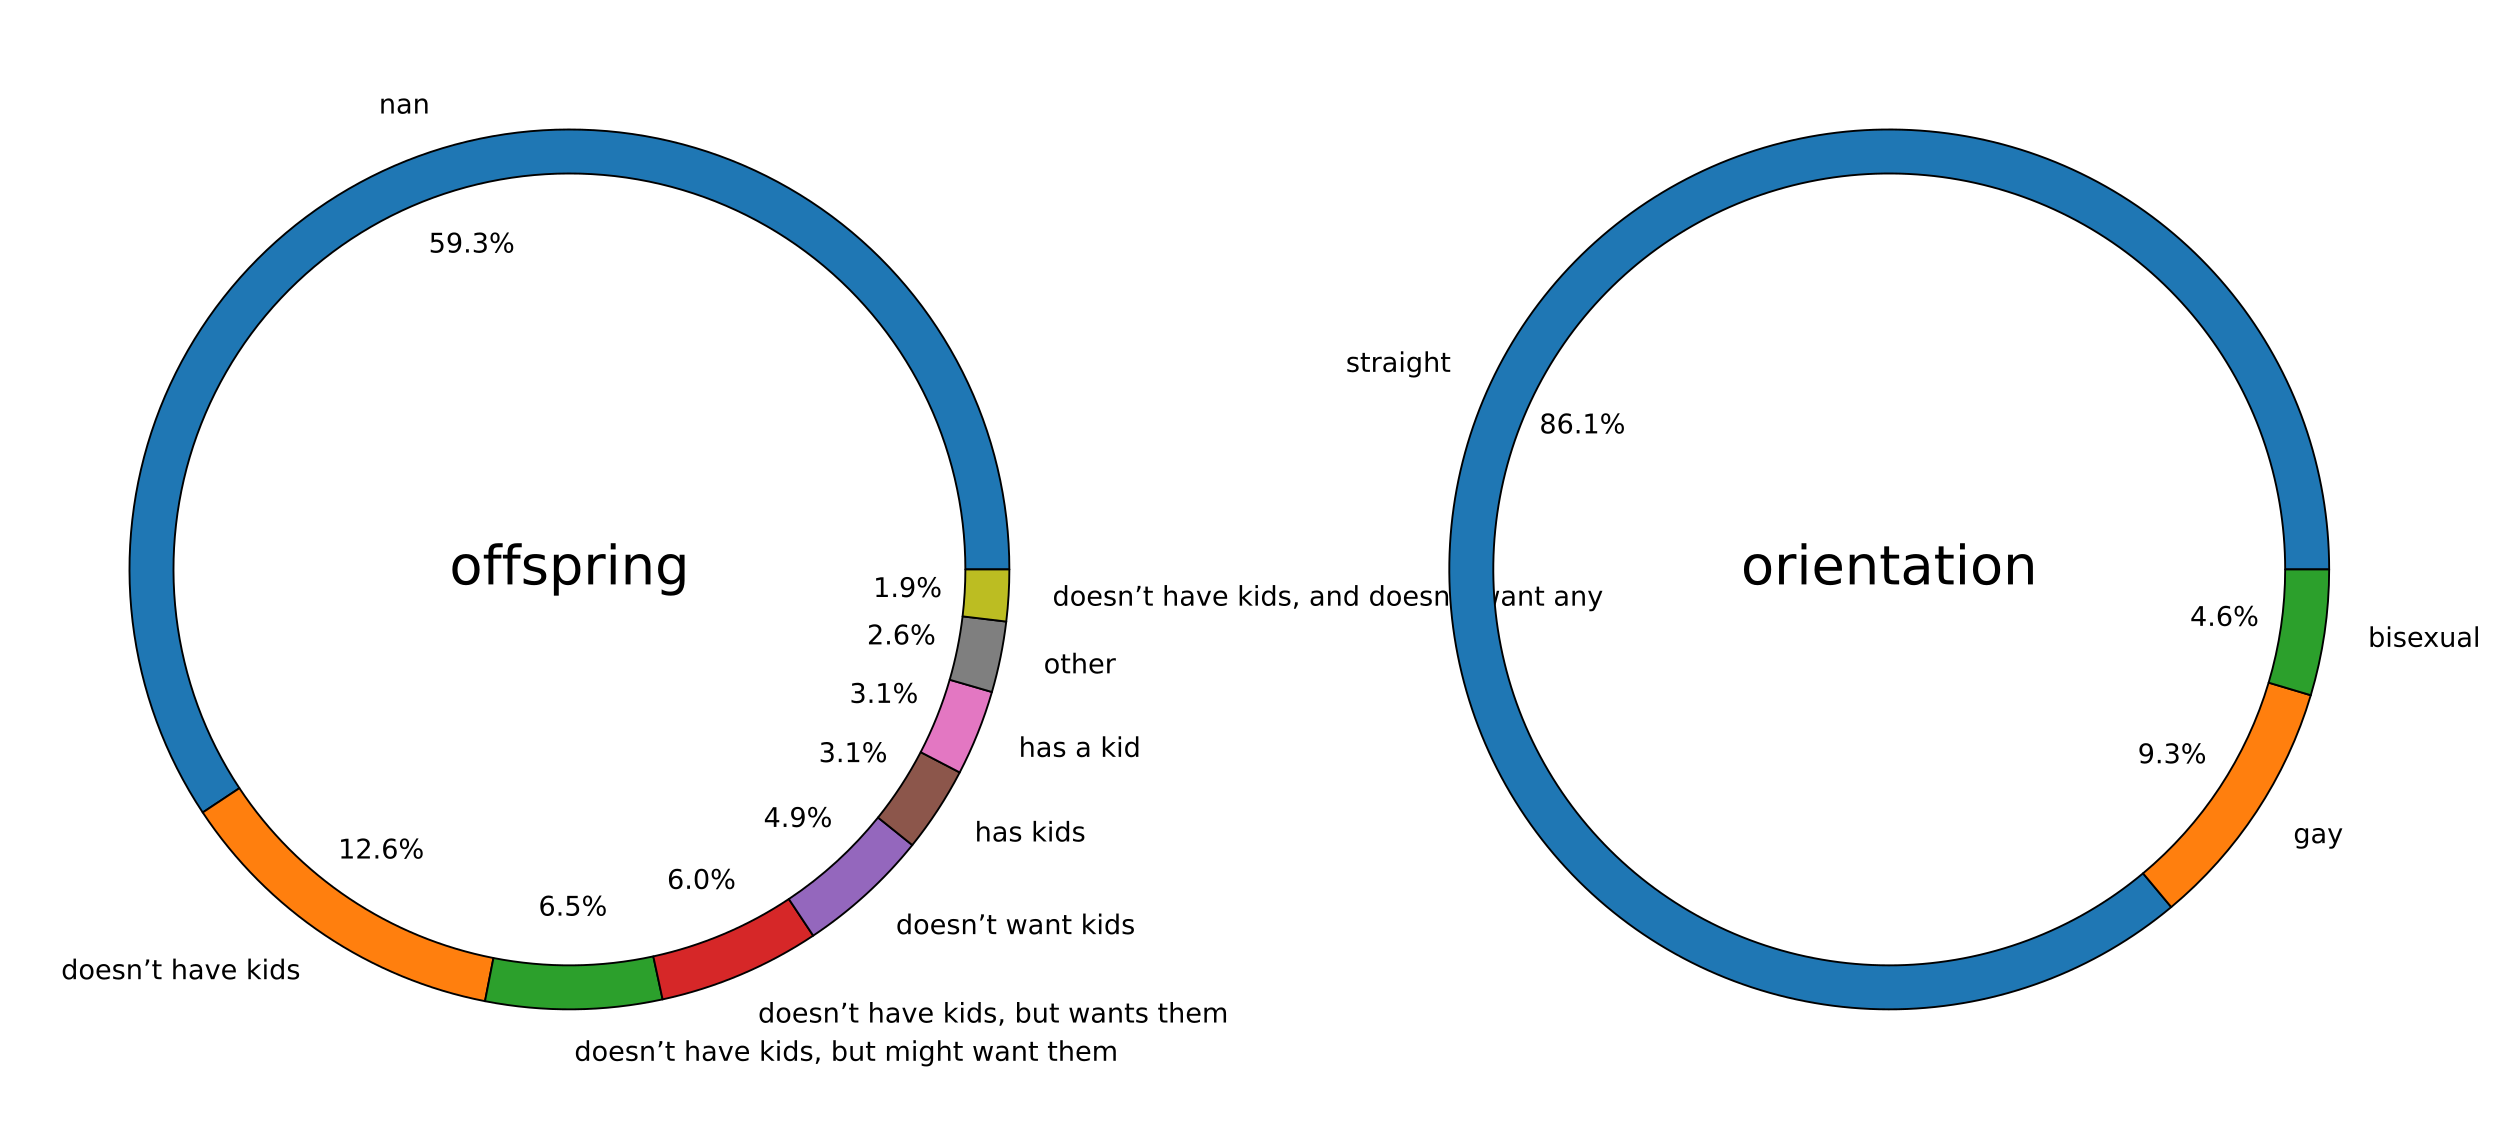 <?xml version="1.0" encoding="utf-8" standalone="no"?>
<!DOCTYPE svg PUBLIC "-//W3C//DTD SVG 1.1//EN"
  "http://www.w3.org/Graphics/SVG/1.1/DTD/svg11.dtd">
<!-- Created with matplotlib (https://matplotlib.org/) -->
<svg height="420.218pt" version="1.1" viewBox="0 0 922.453 420.218" width="922.453pt" xmlns="http://www.w3.org/2000/svg" xmlns:xlink="http://www.w3.org/1999/xlink">
 <defs>
  <style type="text/css">*{stroke-linecap:butt;stroke-linejoin:round;}</style>
 </defs>
 <g id="figure_1">
  <g id="patch_1">
   <path d="M 0 420.218 
L 922.453 420.218 
L 922.453 0 
L 0 0 
z
" style="fill:none;"/>
  </g>
  <g id="axes_1">
   <g id="patch_2">
    <path d="M 372.436 210.109 
C 372.436 184.788 366.512 159.815 355.138 137.193 
C 343.764 114.571 327.253 94.92 306.93 79.818 
C 286.606 64.715 263.028 54.575 238.086 50.211 
C 213.145 45.847 187.524 47.379 163.28 54.683 
C 139.036 61.988 116.834 74.865 98.454 92.281 
C 80.075 109.698 66.023 131.176 57.426 154.992 
C 48.828 178.808 45.921 204.309 48.938 229.45 
C 51.955 254.59 60.813 278.679 74.801 299.785 
L 88.332 290.818 
C 75.742 271.822 67.77 250.142 65.055 227.516 
C 62.34 204.889 64.956 181.938 72.694 160.504 
C 80.432 139.069 93.078 119.739 109.62 104.064 
C 126.161 88.389 146.143 76.8 167.963 70.226 
C 189.783 63.652 212.841 62.273 235.289 66.201 
C 257.736 70.128 278.957 79.254 297.248 92.847 
C 315.539 106.439 330.399 124.124 340.635 144.485 
C 350.872 164.845 356.204 187.32 356.204 210.109 
L 372.436 210.109 
z
" style="fill:#1f77b4;stroke:#000000;stroke-linejoin:miter;stroke-width:0.7;"/>
   </g>
   <g id="patch_3">
    <path d="M 74.801 299.785 
C 86.683 317.713 102.01 333.102 119.89 345.056 
C 137.77 357.01 157.849 365.291 178.957 369.419 
L 182.072 353.488 
C 163.075 349.773 145.004 342.32 128.912 331.561 
C 112.82 320.803 99.025 306.953 88.332 290.818 
L 74.801 299.785 
z
" style="fill:#ff7f0e;stroke:#000000;stroke-linejoin:miter;stroke-width:0.7;"/>
   </g>
   <g id="patch_4">
    <path d="M 178.957 369.419 
C 189.76 371.532 200.751 372.54 211.759 372.428 
C 222.767 372.316 233.735 371.085 244.493 368.753 
L 241.055 352.889 
C 231.372 354.987 221.501 356.095 211.594 356.196 
C 201.687 356.297 191.795 355.389 182.072 353.488 
L 178.957 369.419 
z
" style="fill:#2ca02c;stroke:#000000;stroke-linejoin:miter;stroke-width:0.7;"/>
   </g>
   <g id="patch_5">
    <path d="M 244.493 368.753 
C 254.386 366.609 264.056 363.544 273.378 359.599 
C 282.7 355.653 291.633 350.845 300.059 345.236 
L 291.064 331.723 
C 283.48 336.771 275.441 341.099 267.051 344.65 
C 258.662 348.201 249.958 350.959 241.055 352.889 
L 244.493 368.753 
z
" style="fill:#d62728;stroke:#000000;stroke-linejoin:miter;stroke-width:0.7;"/>
   </g>
   <g id="patch_6">
    <path d="M 300.059 345.236 
C 306.961 340.641 313.501 335.524 319.621 329.931 
C 325.742 324.337 331.425 318.282 336.62 311.82 
L 323.969 301.649 
C 319.293 307.465 314.179 312.914 308.67 317.948 
C 303.162 322.983 297.276 327.588 291.064 331.723 
L 300.059 345.236 
z
" style="fill:#9467bd;stroke:#000000;stroke-linejoin:miter;stroke-width:0.7;"/>
   </g>
   <g id="patch_7">
    <path d="M 336.62 311.82 
C 339.969 307.655 343.109 303.327 346.031 298.852 
C 348.953 294.377 351.652 289.761 354.118 285.02 
L 339.717 277.529 
C 337.497 281.796 335.068 285.95 332.439 289.978 
C 329.809 294.005 326.983 297.9 323.969 301.649 
L 336.62 311.82 
z
" style="fill:#8c564b;stroke:#000000;stroke-linejoin:miter;stroke-width:0.7;"/>
   </g>
   <g id="patch_8">
    <path d="M 354.118 285.02 
C 356.582 280.284 358.81 275.429 360.795 270.473 
C 362.78 265.517 364.52 260.467 366.008 255.34 
L 350.418 250.817 
C 349.079 255.431 347.513 259.977 345.727 264.437 
C 343.94 268.897 341.934 273.266 339.717 277.529 
L 354.118 285.02 
z
" style="fill:#e377c2;stroke:#000000;stroke-linejoin:miter;stroke-width:0.7;"/>
   </g>
   <g id="patch_9">
    <path d="M 366.008 255.34 
C 367.241 251.089 368.3 246.79 369.181 242.453 
C 370.063 238.116 370.767 233.745 371.292 229.35 
L 355.174 227.426 
C 354.702 231.381 354.068 235.315 353.274 239.219 
C 352.481 243.122 351.528 246.991 350.418 250.817 
L 366.008 255.34 
z
" style="fill:#7f7f7f;stroke:#000000;stroke-linejoin:miter;stroke-width:0.7;"/>
   </g>
   <g id="patch_10">
    <path d="M 371.292 229.35 
C 371.673 226.158 371.959 222.956 372.15 219.747 
C 372.341 216.538 372.436 213.324 372.436 210.109 
L 356.204 210.109 
C 356.204 213.002 356.118 215.895 355.946 218.783 
C 355.774 221.671 355.517 224.553 355.174 227.426 
L 371.292 229.35 
z
" style="fill:#bcbd22;stroke:#000000;stroke-linejoin:miter;stroke-width:0.7;"/>
   </g>
   <g id="matplotlib.axis_1"/>
   <g id="matplotlib.axis_2"/>
   <g id="text_1">
    <!-- nan -->
    <g transform="translate(139.794 41.9)scale(0.1 -0.1)">
     <defs>
      <path d="M 54.891 33.016 
L 54.891 0 
L 45.906 0 
L 45.906 32.719 
Q 45.906 40.484 42.875 44.328 
Q 39.844 48.188 33.797 48.188 
Q 26.516 48.188 22.312 43.547 
Q 18.109 38.922 18.109 30.906 
L 18.109 0 
L 9.078 0 
L 9.078 54.688 
L 18.109 54.688 
L 18.109 46.188 
Q 21.344 51.125 25.703 53.562 
Q 30.078 56 35.797 56 
Q 45.219 56 50.047 50.172 
Q 54.891 44.344 54.891 33.016 
z
" id="DejaVuSans-110"/>
      <path d="M 34.281 27.484 
Q 23.391 27.484 19.188 25 
Q 14.984 22.516 14.984 16.5 
Q 14.984 11.719 18.141 8.906 
Q 21.297 6.109 26.703 6.109 
Q 34.188 6.109 38.703 11.406 
Q 43.219 16.703 43.219 25.484 
L 43.219 27.484 
z
M 52.203 31.203 
L 52.203 0 
L 43.219 0 
L 43.219 8.297 
Q 40.141 3.328 35.547 0.953 
Q 30.953 -1.422 24.312 -1.422 
Q 15.922 -1.422 10.953 3.297 
Q 6 8.016 6 15.922 
Q 6 25.141 12.172 29.828 
Q 18.359 34.516 30.609 34.516 
L 43.219 34.516 
L 43.219 35.406 
Q 43.219 41.609 39.141 45 
Q 35.062 48.391 27.688 48.391 
Q 23 48.391 18.547 47.266 
Q 14.109 46.141 10.016 43.891 
L 10.016 52.203 
Q 14.938 54.109 19.578 55.047 
Q 24.219 56 28.609 56 
Q 40.484 56 46.344 49.844 
Q 52.203 43.703 52.203 31.203 
z
" id="DejaVuSans-97"/>
     </defs>
     <use xlink:href="#DejaVuSans-110"/>
     <use x="63.379" xlink:href="#DejaVuSans-97"/>
     <use x="124.658" xlink:href="#DejaVuSans-110"/>
    </g>
   </g>
   <g id="text_2">
    <!-- 59.3% -->
    <g transform="translate(158.167 93.191)scale(0.1 -0.1)">
     <defs>
      <path d="M 10.797 72.906 
L 49.516 72.906 
L 49.516 64.594 
L 19.828 64.594 
L 19.828 46.734 
Q 21.969 47.469 24.109 47.828 
Q 26.266 48.188 28.422 48.188 
Q 40.625 48.188 47.75 41.5 
Q 54.891 34.812 54.891 23.391 
Q 54.891 11.625 47.562 5.094 
Q 40.234 -1.422 26.906 -1.422 
Q 22.312 -1.422 17.547 -0.641 
Q 12.797 0.141 7.719 1.703 
L 7.719 11.625 
Q 12.109 9.234 16.797 8.062 
Q 21.484 6.891 26.703 6.891 
Q 35.156 6.891 40.078 11.328 
Q 45.016 15.766 45.016 23.391 
Q 45.016 31 40.078 35.438 
Q 35.156 39.891 26.703 39.891 
Q 22.75 39.891 18.812 39.016 
Q 14.891 38.141 10.797 36.281 
z
" id="DejaVuSans-53"/>
      <path d="M 10.984 1.516 
L 10.984 10.5 
Q 14.703 8.734 18.5 7.812 
Q 22.312 6.891 25.984 6.891 
Q 35.75 6.891 40.891 13.453 
Q 46.047 20.016 46.781 33.406 
Q 43.953 29.203 39.594 26.953 
Q 35.25 24.703 29.984 24.703 
Q 19.047 24.703 12.672 31.312 
Q 6.297 37.938 6.297 49.422 
Q 6.297 60.641 12.938 67.422 
Q 19.578 74.219 30.609 74.219 
Q 43.266 74.219 49.922 64.516 
Q 56.594 54.828 56.594 36.375 
Q 56.594 19.141 48.406 8.859 
Q 40.234 -1.422 26.422 -1.422 
Q 22.703 -1.422 18.891 -0.688 
Q 15.094 0.047 10.984 1.516 
z
M 30.609 32.422 
Q 37.25 32.422 41.125 36.953 
Q 45.016 41.5 45.016 49.422 
Q 45.016 57.281 41.125 61.844 
Q 37.25 66.406 30.609 66.406 
Q 23.969 66.406 20.094 61.844 
Q 16.219 57.281 16.219 49.422 
Q 16.219 41.5 20.094 36.953 
Q 23.969 32.422 30.609 32.422 
z
" id="DejaVuSans-57"/>
      <path d="M 10.688 12.406 
L 21 12.406 
L 21 0 
L 10.688 0 
z
" id="DejaVuSans-46"/>
      <path d="M 40.578 39.312 
Q 47.656 37.797 51.625 33 
Q 55.609 28.219 55.609 21.188 
Q 55.609 10.406 48.188 4.484 
Q 40.766 -1.422 27.094 -1.422 
Q 22.516 -1.422 17.656 -0.516 
Q 12.797 0.391 7.625 2.203 
L 7.625 11.719 
Q 11.719 9.328 16.594 8.109 
Q 21.484 6.891 26.812 6.891 
Q 36.078 6.891 40.938 10.547 
Q 45.797 14.203 45.797 21.188 
Q 45.797 27.641 41.281 31.266 
Q 36.766 34.906 28.719 34.906 
L 20.219 34.906 
L 20.219 43.016 
L 29.109 43.016 
Q 36.375 43.016 40.234 45.922 
Q 44.094 48.828 44.094 54.297 
Q 44.094 59.906 40.109 62.906 
Q 36.141 65.922 28.719 65.922 
Q 24.656 65.922 20.016 65.031 
Q 15.375 64.156 9.812 62.312 
L 9.812 71.094 
Q 15.438 72.656 20.344 73.438 
Q 25.25 74.219 29.594 74.219 
Q 40.828 74.219 47.359 69.109 
Q 53.906 64.016 53.906 55.328 
Q 53.906 49.266 50.438 45.094 
Q 46.969 40.922 40.578 39.312 
z
" id="DejaVuSans-51"/>
      <path d="M 72.703 32.078 
Q 68.453 32.078 66.031 28.469 
Q 63.625 24.859 63.625 18.406 
Q 63.625 12.062 66.031 8.422 
Q 68.453 4.781 72.703 4.781 
Q 76.859 4.781 79.266 8.422 
Q 81.688 12.062 81.688 18.406 
Q 81.688 24.812 79.266 28.438 
Q 76.859 32.078 72.703 32.078 
z
M 72.703 38.281 
Q 80.422 38.281 84.953 32.906 
Q 89.5 27.547 89.5 18.406 
Q 89.5 9.281 84.938 3.922 
Q 80.375 -1.422 72.703 -1.422 
Q 64.891 -1.422 60.344 3.922 
Q 55.812 9.281 55.812 18.406 
Q 55.812 27.594 60.375 32.938 
Q 64.938 38.281 72.703 38.281 
z
M 22.312 68.016 
Q 18.109 68.016 15.688 64.375 
Q 13.281 60.75 13.281 54.391 
Q 13.281 47.953 15.672 44.328 
Q 18.062 40.719 22.312 40.719 
Q 26.562 40.719 28.969 44.328 
Q 31.391 47.953 31.391 54.391 
Q 31.391 60.688 28.953 64.344 
Q 26.516 68.016 22.312 68.016 
z
M 66.406 74.219 
L 74.219 74.219 
L 28.609 -1.422 
L 20.797 -1.422 
z
M 22.312 74.219 
Q 30.031 74.219 34.609 68.875 
Q 39.203 63.531 39.203 54.391 
Q 39.203 45.172 34.641 39.844 
Q 30.078 34.516 22.312 34.516 
Q 14.547 34.516 10.031 39.859 
Q 5.516 45.219 5.516 54.391 
Q 5.516 63.484 10.047 68.844 
Q 14.594 74.219 22.312 74.219 
z
" id="DejaVuSans-37"/>
     </defs>
     <use xlink:href="#DejaVuSans-53"/>
     <use x="63.623" xlink:href="#DejaVuSans-57"/>
     <use x="127.246" xlink:href="#DejaVuSans-46"/>
     <use x="159.033" xlink:href="#DejaVuSans-51"/>
     <use x="222.656" xlink:href="#DejaVuSans-37"/>
    </g>
   </g>
   <g id="text_3">
    <!-- doesn’t have kids -->
    <g transform="translate(22.582 361.31)scale(0.1 -0.1)">
     <defs>
      <path d="M 45.406 46.391 
L 45.406 75.984 
L 54.391 75.984 
L 54.391 0 
L 45.406 0 
L 45.406 8.203 
Q 42.578 3.328 38.25 0.953 
Q 33.938 -1.422 27.875 -1.422 
Q 17.969 -1.422 11.734 6.484 
Q 5.516 14.406 5.516 27.297 
Q 5.516 40.188 11.734 48.094 
Q 17.969 56 27.875 56 
Q 33.938 56 38.25 53.625 
Q 42.578 51.266 45.406 46.391 
z
M 14.797 27.297 
Q 14.797 17.391 18.875 11.75 
Q 22.953 6.109 30.078 6.109 
Q 37.203 6.109 41.297 11.75 
Q 45.406 17.391 45.406 27.297 
Q 45.406 37.203 41.297 42.844 
Q 37.203 48.484 30.078 48.484 
Q 22.953 48.484 18.875 42.844 
Q 14.797 37.203 14.797 27.297 
z
" id="DejaVuSans-100"/>
      <path d="M 30.609 48.391 
Q 23.391 48.391 19.188 42.75 
Q 14.984 37.109 14.984 27.297 
Q 14.984 17.484 19.156 11.844 
Q 23.344 6.203 30.609 6.203 
Q 37.797 6.203 41.984 11.859 
Q 46.188 17.531 46.188 27.297 
Q 46.188 37.016 41.984 42.703 
Q 37.797 48.391 30.609 48.391 
z
M 30.609 56 
Q 42.328 56 49.016 48.375 
Q 55.719 40.766 55.719 27.297 
Q 55.719 13.875 49.016 6.219 
Q 42.328 -1.422 30.609 -1.422 
Q 18.844 -1.422 12.172 6.219 
Q 5.516 13.875 5.516 27.297 
Q 5.516 40.766 12.172 48.375 
Q 18.844 56 30.609 56 
z
" id="DejaVuSans-111"/>
      <path d="M 56.203 29.594 
L 56.203 25.203 
L 14.891 25.203 
Q 15.484 15.922 20.484 11.062 
Q 25.484 6.203 34.422 6.203 
Q 39.594 6.203 44.453 7.469 
Q 49.312 8.734 54.109 11.281 
L 54.109 2.781 
Q 49.266 0.734 44.188 -0.344 
Q 39.109 -1.422 33.891 -1.422 
Q 20.797 -1.422 13.156 6.188 
Q 5.516 13.812 5.516 26.812 
Q 5.516 40.234 12.766 48.109 
Q 20.016 56 32.328 56 
Q 43.359 56 49.781 48.891 
Q 56.203 41.797 56.203 29.594 
z
M 47.219 32.234 
Q 47.125 39.594 43.094 43.984 
Q 39.062 48.391 32.422 48.391 
Q 24.906 48.391 20.391 44.141 
Q 15.875 39.891 15.188 32.172 
z
" id="DejaVuSans-101"/>
      <path d="M 44.281 53.078 
L 44.281 44.578 
Q 40.484 46.531 36.375 47.5 
Q 32.281 48.484 27.875 48.484 
Q 21.188 48.484 17.844 46.438 
Q 14.5 44.391 14.5 40.281 
Q 14.5 37.156 16.891 35.375 
Q 19.281 33.594 26.516 31.984 
L 29.594 31.297 
Q 39.156 29.25 43.188 25.516 
Q 47.219 21.781 47.219 15.094 
Q 47.219 7.469 41.188 3.016 
Q 35.156 -1.422 24.609 -1.422 
Q 20.219 -1.422 15.453 -0.562 
Q 10.688 0.297 5.422 2 
L 5.422 11.281 
Q 10.406 8.688 15.234 7.391 
Q 20.062 6.109 24.812 6.109 
Q 31.156 6.109 34.562 8.281 
Q 37.984 10.453 37.984 14.406 
Q 37.984 18.062 35.516 20.016 
Q 33.062 21.969 24.703 23.781 
L 21.578 24.516 
Q 13.234 26.266 9.516 29.906 
Q 5.812 33.547 5.812 39.891 
Q 5.812 47.609 11.281 51.797 
Q 16.75 56 26.812 56 
Q 31.781 56 36.172 55.266 
Q 40.578 54.547 44.281 53.078 
z
" id="DejaVuSans-115"/>
      <path d="M 12.703 72.906 
L 23 72.906 
L 23 65.484 
L 14.984 49.906 
L 8.688 49.906 
L 12.703 65.484 
z
" id="DejaVuSans-8217"/>
      <path d="M 18.312 70.219 
L 18.312 54.688 
L 36.812 54.688 
L 36.812 47.703 
L 18.312 47.703 
L 18.312 18.016 
Q 18.312 11.328 20.141 9.422 
Q 21.969 7.516 27.594 7.516 
L 36.812 7.516 
L 36.812 0 
L 27.594 0 
Q 17.188 0 13.234 3.875 
Q 9.281 7.766 9.281 18.016 
L 9.281 47.703 
L 2.688 47.703 
L 2.688 54.688 
L 9.281 54.688 
L 9.281 70.219 
z
" id="DejaVuSans-116"/>
      <path id="DejaVuSans-32"/>
      <path d="M 54.891 33.016 
L 54.891 0 
L 45.906 0 
L 45.906 32.719 
Q 45.906 40.484 42.875 44.328 
Q 39.844 48.188 33.797 48.188 
Q 26.516 48.188 22.312 43.547 
Q 18.109 38.922 18.109 30.906 
L 18.109 0 
L 9.078 0 
L 9.078 75.984 
L 18.109 75.984 
L 18.109 46.188 
Q 21.344 51.125 25.703 53.562 
Q 30.078 56 35.797 56 
Q 45.219 56 50.047 50.172 
Q 54.891 44.344 54.891 33.016 
z
" id="DejaVuSans-104"/>
      <path d="M 2.984 54.688 
L 12.5 54.688 
L 29.594 8.797 
L 46.688 54.688 
L 56.203 54.688 
L 35.688 0 
L 23.484 0 
z
" id="DejaVuSans-118"/>
      <path d="M 9.078 75.984 
L 18.109 75.984 
L 18.109 31.109 
L 44.922 54.688 
L 56.391 54.688 
L 27.391 29.109 
L 57.625 0 
L 45.906 0 
L 18.109 26.703 
L 18.109 0 
L 9.078 0 
z
" id="DejaVuSans-107"/>
      <path d="M 9.422 54.688 
L 18.406 54.688 
L 18.406 0 
L 9.422 0 
z
M 9.422 75.984 
L 18.406 75.984 
L 18.406 64.594 
L 9.422 64.594 
z
" id="DejaVuSans-105"/>
     </defs>
     <use xlink:href="#DejaVuSans-100"/>
     <use x="63.477" xlink:href="#DejaVuSans-111"/>
     <use x="124.658" xlink:href="#DejaVuSans-101"/>
     <use x="186.182" xlink:href="#DejaVuSans-115"/>
     <use x="238.281" xlink:href="#DejaVuSans-110"/>
     <use x="301.66" xlink:href="#DejaVuSans-8217"/>
     <use x="333.447" xlink:href="#DejaVuSans-116"/>
     <use x="372.656" xlink:href="#DejaVuSans-32"/>
     <use x="404.443" xlink:href="#DejaVuSans-104"/>
     <use x="467.822" xlink:href="#DejaVuSans-97"/>
     <use x="529.102" xlink:href="#DejaVuSans-118"/>
     <use x="588.281" xlink:href="#DejaVuSans-101"/>
     <use x="649.805" xlink:href="#DejaVuSans-32"/>
     <use x="681.592" xlink:href="#DejaVuSans-107"/>
     <use x="739.502" xlink:href="#DejaVuSans-105"/>
     <use x="767.285" xlink:href="#DejaVuSans-100"/>
     <use x="830.762" xlink:href="#DejaVuSans-115"/>
    </g>
   </g>
   <g id="text_4">
    <!-- 12.6% -->
    <g transform="translate(124.757 316.777)scale(0.1 -0.1)">
     <defs>
      <path d="M 12.406 8.297 
L 28.516 8.297 
L 28.516 63.922 
L 10.984 60.406 
L 10.984 69.391 
L 28.422 72.906 
L 38.281 72.906 
L 38.281 8.297 
L 54.391 8.297 
L 54.391 0 
L 12.406 0 
z
" id="DejaVuSans-49"/>
      <path d="M 19.188 8.297 
L 53.609 8.297 
L 53.609 0 
L 7.328 0 
L 7.328 8.297 
Q 12.938 14.109 22.625 23.891 
Q 32.328 33.688 34.812 36.531 
Q 39.547 41.844 41.422 45.531 
Q 43.312 49.219 43.312 52.781 
Q 43.312 58.594 39.234 62.25 
Q 35.156 65.922 28.609 65.922 
Q 23.969 65.922 18.812 64.312 
Q 13.672 62.703 7.812 59.422 
L 7.812 69.391 
Q 13.766 71.781 18.938 73 
Q 24.125 74.219 28.422 74.219 
Q 39.75 74.219 46.484 68.547 
Q 53.219 62.891 53.219 53.422 
Q 53.219 48.922 51.531 44.891 
Q 49.859 40.875 45.406 35.406 
Q 44.188 33.984 37.641 27.219 
Q 31.109 20.453 19.188 8.297 
z
" id="DejaVuSans-50"/>
      <path d="M 33.016 40.375 
Q 26.375 40.375 22.484 35.828 
Q 18.609 31.297 18.609 23.391 
Q 18.609 15.531 22.484 10.953 
Q 26.375 6.391 33.016 6.391 
Q 39.656 6.391 43.531 10.953 
Q 47.406 15.531 47.406 23.391 
Q 47.406 31.297 43.531 35.828 
Q 39.656 40.375 33.016 40.375 
z
M 52.594 71.297 
L 52.594 62.312 
Q 48.875 64.062 45.094 64.984 
Q 41.312 65.922 37.594 65.922 
Q 27.828 65.922 22.672 59.328 
Q 17.531 52.734 16.797 39.406 
Q 19.672 43.656 24.016 45.922 
Q 28.375 48.188 33.594 48.188 
Q 44.578 48.188 50.953 41.516 
Q 57.328 34.859 57.328 23.391 
Q 57.328 12.156 50.688 5.359 
Q 44.047 -1.422 33.016 -1.422 
Q 20.359 -1.422 13.672 8.266 
Q 6.984 17.969 6.984 36.375 
Q 6.984 53.656 15.188 63.938 
Q 23.391 74.219 37.203 74.219 
Q 40.922 74.219 44.703 73.484 
Q 48.484 72.75 52.594 71.297 
z
" id="DejaVuSans-54"/>
     </defs>
     <use xlink:href="#DejaVuSans-49"/>
     <use x="63.623" xlink:href="#DejaVuSans-50"/>
     <use x="127.246" xlink:href="#DejaVuSans-46"/>
     <use x="159.033" xlink:href="#DejaVuSans-54"/>
     <use x="222.656" xlink:href="#DejaVuSans-37"/>
    </g>
   </g>
   <g id="text_5">
    <!-- doesn’t have kids, but might want them -->
    <g transform="translate(211.924 391.419)scale(0.1 -0.1)">
     <defs>
      <path d="M 11.719 12.406 
L 22.016 12.406 
L 22.016 4 
L 14.016 -11.625 
L 7.719 -11.625 
L 11.719 4 
z
" id="DejaVuSans-44"/>
      <path d="M 48.688 27.297 
Q 48.688 37.203 44.609 42.844 
Q 40.531 48.484 33.406 48.484 
Q 26.266 48.484 22.188 42.844 
Q 18.109 37.203 18.109 27.297 
Q 18.109 17.391 22.188 11.75 
Q 26.266 6.109 33.406 6.109 
Q 40.531 6.109 44.609 11.75 
Q 48.688 17.391 48.688 27.297 
z
M 18.109 46.391 
Q 20.953 51.266 25.266 53.625 
Q 29.594 56 35.594 56 
Q 45.562 56 51.781 48.094 
Q 58.016 40.188 58.016 27.297 
Q 58.016 14.406 51.781 6.484 
Q 45.562 -1.422 35.594 -1.422 
Q 29.594 -1.422 25.266 0.953 
Q 20.953 3.328 18.109 8.203 
L 18.109 0 
L 9.078 0 
L 9.078 75.984 
L 18.109 75.984 
z
" id="DejaVuSans-98"/>
      <path d="M 8.5 21.578 
L 8.5 54.688 
L 17.484 54.688 
L 17.484 21.922 
Q 17.484 14.156 20.5 10.266 
Q 23.531 6.391 29.594 6.391 
Q 36.859 6.391 41.078 11.031 
Q 45.312 15.672 45.312 23.688 
L 45.312 54.688 
L 54.297 54.688 
L 54.297 0 
L 45.312 0 
L 45.312 8.406 
Q 42.047 3.422 37.719 1 
Q 33.406 -1.422 27.688 -1.422 
Q 18.266 -1.422 13.375 4.438 
Q 8.5 10.297 8.5 21.578 
z
M 31.109 56 
z
" id="DejaVuSans-117"/>
      <path d="M 52 44.188 
Q 55.375 50.25 60.062 53.125 
Q 64.75 56 71.094 56 
Q 79.641 56 84.281 50.016 
Q 88.922 44.047 88.922 33.016 
L 88.922 0 
L 79.891 0 
L 79.891 32.719 
Q 79.891 40.578 77.094 44.375 
Q 74.312 48.188 68.609 48.188 
Q 61.625 48.188 57.562 43.547 
Q 53.516 38.922 53.516 30.906 
L 53.516 0 
L 44.484 0 
L 44.484 32.719 
Q 44.484 40.625 41.703 44.406 
Q 38.922 48.188 33.109 48.188 
Q 26.219 48.188 22.156 43.531 
Q 18.109 38.875 18.109 30.906 
L 18.109 0 
L 9.078 0 
L 9.078 54.688 
L 18.109 54.688 
L 18.109 46.188 
Q 21.188 51.219 25.484 53.609 
Q 29.781 56 35.688 56 
Q 41.656 56 45.828 52.969 
Q 50 49.953 52 44.188 
z
" id="DejaVuSans-109"/>
      <path d="M 45.406 27.984 
Q 45.406 37.75 41.375 43.109 
Q 37.359 48.484 30.078 48.484 
Q 22.859 48.484 18.828 43.109 
Q 14.797 37.75 14.797 27.984 
Q 14.797 18.266 18.828 12.891 
Q 22.859 7.516 30.078 7.516 
Q 37.359 7.516 41.375 12.891 
Q 45.406 18.266 45.406 27.984 
z
M 54.391 6.781 
Q 54.391 -7.172 48.188 -13.984 
Q 42 -20.797 29.203 -20.797 
Q 24.469 -20.797 20.266 -20.094 
Q 16.062 -19.391 12.109 -17.922 
L 12.109 -9.188 
Q 16.062 -11.328 19.922 -12.344 
Q 23.781 -13.375 27.781 -13.375 
Q 36.625 -13.375 41.016 -8.766 
Q 45.406 -4.156 45.406 5.172 
L 45.406 9.625 
Q 42.625 4.781 38.281 2.391 
Q 33.938 0 27.875 0 
Q 17.828 0 11.672 7.656 
Q 5.516 15.328 5.516 27.984 
Q 5.516 40.672 11.672 48.328 
Q 17.828 56 27.875 56 
Q 33.938 56 38.281 53.609 
Q 42.625 51.219 45.406 46.391 
L 45.406 54.688 
L 54.391 54.688 
z
" id="DejaVuSans-103"/>
      <path d="M 4.203 54.688 
L 13.188 54.688 
L 24.422 12.016 
L 35.594 54.688 
L 46.188 54.688 
L 57.422 12.016 
L 68.609 54.688 
L 77.594 54.688 
L 63.281 0 
L 52.688 0 
L 40.922 44.828 
L 29.109 0 
L 18.5 0 
z
" id="DejaVuSans-119"/>
     </defs>
     <use xlink:href="#DejaVuSans-100"/>
     <use x="63.477" xlink:href="#DejaVuSans-111"/>
     <use x="124.658" xlink:href="#DejaVuSans-101"/>
     <use x="186.182" xlink:href="#DejaVuSans-115"/>
     <use x="238.281" xlink:href="#DejaVuSans-110"/>
     <use x="301.66" xlink:href="#DejaVuSans-8217"/>
     <use x="333.447" xlink:href="#DejaVuSans-116"/>
     <use x="372.656" xlink:href="#DejaVuSans-32"/>
     <use x="404.443" xlink:href="#DejaVuSans-104"/>
     <use x="467.822" xlink:href="#DejaVuSans-97"/>
     <use x="529.102" xlink:href="#DejaVuSans-118"/>
     <use x="588.281" xlink:href="#DejaVuSans-101"/>
     <use x="649.805" xlink:href="#DejaVuSans-32"/>
     <use x="681.592" xlink:href="#DejaVuSans-107"/>
     <use x="739.502" xlink:href="#DejaVuSans-105"/>
     <use x="767.285" xlink:href="#DejaVuSans-100"/>
     <use x="830.762" xlink:href="#DejaVuSans-115"/>
     <use x="882.861" xlink:href="#DejaVuSans-44"/>
     <use x="914.648" xlink:href="#DejaVuSans-32"/>
     <use x="946.436" xlink:href="#DejaVuSans-98"/>
     <use x="1009.912" xlink:href="#DejaVuSans-117"/>
     <use x="1073.291" xlink:href="#DejaVuSans-116"/>
     <use x="1112.5" xlink:href="#DejaVuSans-32"/>
     <use x="1144.287" xlink:href="#DejaVuSans-109"/>
     <use x="1241.699" xlink:href="#DejaVuSans-105"/>
     <use x="1269.482" xlink:href="#DejaVuSans-103"/>
     <use x="1332.959" xlink:href="#DejaVuSans-104"/>
     <use x="1396.338" xlink:href="#DejaVuSans-116"/>
     <use x="1435.547" xlink:href="#DejaVuSans-32"/>
     <use x="1467.334" xlink:href="#DejaVuSans-119"/>
     <use x="1549.121" xlink:href="#DejaVuSans-97"/>
     <use x="1610.4" xlink:href="#DejaVuSans-110"/>
     <use x="1673.779" xlink:href="#DejaVuSans-116"/>
     <use x="1712.988" xlink:href="#DejaVuSans-32"/>
     <use x="1744.775" xlink:href="#DejaVuSans-116"/>
     <use x="1783.984" xlink:href="#DejaVuSans-104"/>
     <use x="1847.363" xlink:href="#DejaVuSans-101"/>
     <use x="1908.887" xlink:href="#DejaVuSans-109"/>
    </g>
   </g>
   <g id="text_6">
    <!-- 6.5% -->
    <g transform="translate(198.677 337.854)scale(0.1 -0.1)">
     <use xlink:href="#DejaVuSans-54"/>
     <use x="63.623" xlink:href="#DejaVuSans-46"/>
     <use x="95.41" xlink:href="#DejaVuSans-53"/>
     <use x="159.033" xlink:href="#DejaVuSans-37"/>
    </g>
   </g>
   <g id="text_7">
    <!-- doesn’t have kids, but wants them -->
    <g transform="translate(279.705 377.307)scale(0.1 -0.1)">
     <use xlink:href="#DejaVuSans-100"/>
     <use x="63.477" xlink:href="#DejaVuSans-111"/>
     <use x="124.658" xlink:href="#DejaVuSans-101"/>
     <use x="186.182" xlink:href="#DejaVuSans-115"/>
     <use x="238.281" xlink:href="#DejaVuSans-110"/>
     <use x="301.66" xlink:href="#DejaVuSans-8217"/>
     <use x="333.447" xlink:href="#DejaVuSans-116"/>
     <use x="372.656" xlink:href="#DejaVuSans-32"/>
     <use x="404.443" xlink:href="#DejaVuSans-104"/>
     <use x="467.822" xlink:href="#DejaVuSans-97"/>
     <use x="529.102" xlink:href="#DejaVuSans-118"/>
     <use x="588.281" xlink:href="#DejaVuSans-101"/>
     <use x="649.805" xlink:href="#DejaVuSans-32"/>
     <use x="681.592" xlink:href="#DejaVuSans-107"/>
     <use x="739.502" xlink:href="#DejaVuSans-105"/>
     <use x="767.285" xlink:href="#DejaVuSans-100"/>
     <use x="830.762" xlink:href="#DejaVuSans-115"/>
     <use x="882.861" xlink:href="#DejaVuSans-44"/>
     <use x="914.648" xlink:href="#DejaVuSans-32"/>
     <use x="946.436" xlink:href="#DejaVuSans-98"/>
     <use x="1009.912" xlink:href="#DejaVuSans-117"/>
     <use x="1073.291" xlink:href="#DejaVuSans-116"/>
     <use x="1112.5" xlink:href="#DejaVuSans-32"/>
     <use x="1144.287" xlink:href="#DejaVuSans-119"/>
     <use x="1226.074" xlink:href="#DejaVuSans-97"/>
     <use x="1287.354" xlink:href="#DejaVuSans-110"/>
     <use x="1350.732" xlink:href="#DejaVuSans-116"/>
     <use x="1389.941" xlink:href="#DejaVuSans-115"/>
     <use x="1442.041" xlink:href="#DejaVuSans-32"/>
     <use x="1473.828" xlink:href="#DejaVuSans-116"/>
     <use x="1513.037" xlink:href="#DejaVuSans-104"/>
     <use x="1576.416" xlink:href="#DejaVuSans-101"/>
     <use x="1637.939" xlink:href="#DejaVuSans-109"/>
    </g>
   </g>
   <g id="text_8">
    <!-- 6.0% -->
    <g transform="translate(246.124 327.975)scale(0.1 -0.1)">
     <defs>
      <path d="M 31.781 66.406 
Q 24.172 66.406 20.328 58.906 
Q 16.5 51.422 16.5 36.375 
Q 16.5 21.391 20.328 13.891 
Q 24.172 6.391 31.781 6.391 
Q 39.453 6.391 43.281 13.891 
Q 47.125 21.391 47.125 36.375 
Q 47.125 51.422 43.281 58.906 
Q 39.453 66.406 31.781 66.406 
z
M 31.781 74.219 
Q 44.047 74.219 50.516 64.516 
Q 56.984 54.828 56.984 36.375 
Q 56.984 17.969 50.516 8.266 
Q 44.047 -1.422 31.781 -1.422 
Q 19.531 -1.422 13.062 8.266 
Q 6.594 17.969 6.594 36.375 
Q 6.594 54.828 13.062 64.516 
Q 19.531 74.219 31.781 74.219 
z
" id="DejaVuSans-48"/>
     </defs>
     <use xlink:href="#DejaVuSans-54"/>
     <use x="63.623" xlink:href="#DejaVuSans-46"/>
     <use x="95.41" xlink:href="#DejaVuSans-48"/>
     <use x="159.033" xlink:href="#DejaVuSans-37"/>
    </g>
   </g>
   <g id="text_9">
    <!-- doesn’t want kids -->
    <g transform="translate(330.573 344.672)scale(0.1 -0.1)">
     <use xlink:href="#DejaVuSans-100"/>
     <use x="63.477" xlink:href="#DejaVuSans-111"/>
     <use x="124.658" xlink:href="#DejaVuSans-101"/>
     <use x="186.182" xlink:href="#DejaVuSans-115"/>
     <use x="238.281" xlink:href="#DejaVuSans-110"/>
     <use x="301.66" xlink:href="#DejaVuSans-8217"/>
     <use x="333.447" xlink:href="#DejaVuSans-116"/>
     <use x="372.656" xlink:href="#DejaVuSans-32"/>
     <use x="404.443" xlink:href="#DejaVuSans-119"/>
     <use x="486.23" xlink:href="#DejaVuSans-97"/>
     <use x="547.51" xlink:href="#DejaVuSans-110"/>
     <use x="610.889" xlink:href="#DejaVuSans-116"/>
     <use x="650.098" xlink:href="#DejaVuSans-32"/>
     <use x="681.885" xlink:href="#DejaVuSans-107"/>
     <use x="739.795" xlink:href="#DejaVuSans-105"/>
     <use x="767.578" xlink:href="#DejaVuSans-100"/>
     <use x="831.055" xlink:href="#DejaVuSans-115"/>
    </g>
   </g>
   <g id="text_10">
    <!-- 4.9% -->
    <g transform="translate(281.731 305.131)scale(0.1 -0.1)">
     <defs>
      <path d="M 37.797 64.312 
L 12.891 25.391 
L 37.797 25.391 
z
M 35.203 72.906 
L 47.609 72.906 
L 47.609 25.391 
L 58.016 25.391 
L 58.016 17.188 
L 47.609 17.188 
L 47.609 0 
L 37.797 0 
L 37.797 17.188 
L 4.891 17.188 
L 4.891 26.703 
z
" id="DejaVuSans-52"/>
     </defs>
     <use xlink:href="#DejaVuSans-52"/>
     <use x="63.623" xlink:href="#DejaVuSans-46"/>
     <use x="95.41" xlink:href="#DejaVuSans-57"/>
     <use x="159.033" xlink:href="#DejaVuSans-37"/>
    </g>
   </g>
   <g id="text_11">
    <!-- has kids -->
    <g transform="translate(359.623 310.486)scale(0.1 -0.1)">
     <use xlink:href="#DejaVuSans-104"/>
     <use x="63.379" xlink:href="#DejaVuSans-97"/>
     <use x="124.658" xlink:href="#DejaVuSans-115"/>
     <use x="176.758" xlink:href="#DejaVuSans-32"/>
     <use x="208.545" xlink:href="#DejaVuSans-107"/>
     <use x="266.455" xlink:href="#DejaVuSans-105"/>
     <use x="294.238" xlink:href="#DejaVuSans-100"/>
     <use x="357.715" xlink:href="#DejaVuSans-115"/>
    </g>
   </g>
   <g id="text_12">
    <!-- 3.1% -->
    <g transform="translate(302.067 281.201)scale(0.1 -0.1)">
     <use xlink:href="#DejaVuSans-51"/>
     <use x="63.623" xlink:href="#DejaVuSans-46"/>
     <use x="95.41" xlink:href="#DejaVuSans-49"/>
     <use x="159.033" xlink:href="#DejaVuSans-37"/>
    </g>
   </g>
   <g id="text_13">
    <!-- has a kid -->
    <g transform="translate(375.864 279.269)scale(0.1 -0.1)">
     <use xlink:href="#DejaVuSans-104"/>
     <use x="63.379" xlink:href="#DejaVuSans-97"/>
     <use x="124.658" xlink:href="#DejaVuSans-115"/>
     <use x="176.758" xlink:href="#DejaVuSans-32"/>
     <use x="208.545" xlink:href="#DejaVuSans-97"/>
     <use x="269.824" xlink:href="#DejaVuSans-32"/>
     <use x="301.611" xlink:href="#DejaVuSans-107"/>
     <use x="359.521" xlink:href="#DejaVuSans-105"/>
     <use x="387.305" xlink:href="#DejaVuSans-100"/>
    </g>
   </g>
   <g id="text_14">
    <!-- 3.1% -->
    <g transform="translate(313.435 259.349)scale(0.1 -0.1)">
     <use xlink:href="#DejaVuSans-51"/>
     <use x="63.623" xlink:href="#DejaVuSans-46"/>
     <use x="95.41" xlink:href="#DejaVuSans-49"/>
     <use x="159.033" xlink:href="#DejaVuSans-37"/>
    </g>
   </g>
   <g id="text_15">
    <!-- other -->
    <g transform="translate(385.089 248.447)scale(0.1 -0.1)">
     <defs>
      <path d="M 41.109 46.297 
Q 39.594 47.172 37.812 47.578 
Q 36.031 48 33.891 48 
Q 26.266 48 22.188 43.047 
Q 18.109 38.094 18.109 28.812 
L 18.109 0 
L 9.078 0 
L 9.078 54.688 
L 18.109 54.688 
L 18.109 46.188 
Q 20.953 51.172 25.484 53.578 
Q 30.031 56 36.531 56 
Q 37.453 56 38.578 55.875 
Q 39.703 55.766 41.062 55.516 
z
" id="DejaVuSans-114"/>
     </defs>
     <use xlink:href="#DejaVuSans-111"/>
     <use x="61.182" xlink:href="#DejaVuSans-116"/>
     <use x="100.391" xlink:href="#DejaVuSans-104"/>
     <use x="163.77" xlink:href="#DejaVuSans-101"/>
     <use x="225.293" xlink:href="#DejaVuSans-114"/>
    </g>
   </g>
   <g id="text_16">
    <!-- 2.6% -->
    <g transform="translate(319.892 237.773)scale(0.1 -0.1)">
     <use xlink:href="#DejaVuSans-50"/>
     <use x="63.623" xlink:href="#DejaVuSans-46"/>
     <use x="95.41" xlink:href="#DejaVuSans-54"/>
     <use x="159.033" xlink:href="#DejaVuSans-37"/>
    </g>
   </g>
   <g id="text_17">
    <!-- doesn’t have kids, and doesn’t want any -->
    <g transform="translate(388.354 223.47)scale(0.1 -0.1)">
     <defs>
      <path d="M 32.172 -5.078 
Q 28.375 -14.844 24.75 -17.812 
Q 21.141 -20.797 15.094 -20.797 
L 7.906 -20.797 
L 7.906 -13.281 
L 13.188 -13.281 
Q 16.891 -13.281 18.938 -11.516 
Q 21 -9.766 23.484 -3.219 
L 25.094 0.875 
L 2.984 54.688 
L 12.5 54.688 
L 29.594 11.922 
L 46.688 54.688 
L 56.203 54.688 
z
" id="DejaVuSans-121"/>
     </defs>
     <use xlink:href="#DejaVuSans-100"/>
     <use x="63.477" xlink:href="#DejaVuSans-111"/>
     <use x="124.658" xlink:href="#DejaVuSans-101"/>
     <use x="186.182" xlink:href="#DejaVuSans-115"/>
     <use x="238.281" xlink:href="#DejaVuSans-110"/>
     <use x="301.66" xlink:href="#DejaVuSans-8217"/>
     <use x="333.447" xlink:href="#DejaVuSans-116"/>
     <use x="372.656" xlink:href="#DejaVuSans-32"/>
     <use x="404.443" xlink:href="#DejaVuSans-104"/>
     <use x="467.822" xlink:href="#DejaVuSans-97"/>
     <use x="529.102" xlink:href="#DejaVuSans-118"/>
     <use x="588.281" xlink:href="#DejaVuSans-101"/>
     <use x="649.805" xlink:href="#DejaVuSans-32"/>
     <use x="681.592" xlink:href="#DejaVuSans-107"/>
     <use x="739.502" xlink:href="#DejaVuSans-105"/>
     <use x="767.285" xlink:href="#DejaVuSans-100"/>
     <use x="830.762" xlink:href="#DejaVuSans-115"/>
     <use x="882.861" xlink:href="#DejaVuSans-44"/>
     <use x="914.648" xlink:href="#DejaVuSans-32"/>
     <use x="946.436" xlink:href="#DejaVuSans-97"/>
     <use x="1007.715" xlink:href="#DejaVuSans-110"/>
     <use x="1071.094" xlink:href="#DejaVuSans-100"/>
     <use x="1134.57" xlink:href="#DejaVuSans-32"/>
     <use x="1166.357" xlink:href="#DejaVuSans-100"/>
     <use x="1229.834" xlink:href="#DejaVuSans-111"/>
     <use x="1291.016" xlink:href="#DejaVuSans-101"/>
     <use x="1352.539" xlink:href="#DejaVuSans-115"/>
     <use x="1404.639" xlink:href="#DejaVuSans-110"/>
     <use x="1468.018" xlink:href="#DejaVuSans-8217"/>
     <use x="1499.805" xlink:href="#DejaVuSans-116"/>
     <use x="1539.014" xlink:href="#DejaVuSans-32"/>
     <use x="1570.801" xlink:href="#DejaVuSans-119"/>
     <use x="1652.588" xlink:href="#DejaVuSans-97"/>
     <use x="1713.867" xlink:href="#DejaVuSans-110"/>
     <use x="1777.246" xlink:href="#DejaVuSans-116"/>
     <use x="1816.455" xlink:href="#DejaVuSans-32"/>
     <use x="1848.242" xlink:href="#DejaVuSans-97"/>
     <use x="1909.521" xlink:href="#DejaVuSans-110"/>
     <use x="1972.9" xlink:href="#DejaVuSans-121"/>
    </g>
   </g>
   <g id="text_18">
    <!-- 1.9% -->
    <g transform="translate(322.178 220.289)scale(0.1 -0.1)">
     <use xlink:href="#DejaVuSans-49"/>
     <use x="63.623" xlink:href="#DejaVuSans-46"/>
     <use x="95.41" xlink:href="#DejaVuSans-57"/>
     <use x="159.033" xlink:href="#DejaVuSans-37"/>
    </g>
   </g>
   <g id="text_19">
    <!-- offspring -->
    <g transform="translate(165.817 215.628)scale(0.2 -0.2)">
     <defs>
      <path d="M 37.109 75.984 
L 37.109 68.5 
L 28.516 68.5 
Q 23.688 68.5 21.797 66.547 
Q 19.922 64.594 19.922 59.516 
L 19.922 54.688 
L 34.719 54.688 
L 34.719 47.703 
L 19.922 47.703 
L 19.922 0 
L 10.891 0 
L 10.891 47.703 
L 2.297 47.703 
L 2.297 54.688 
L 10.891 54.688 
L 10.891 58.5 
Q 10.891 67.625 15.141 71.797 
Q 19.391 75.984 28.609 75.984 
z
" id="DejaVuSans-102"/>
      <path d="M 18.109 8.203 
L 18.109 -20.797 
L 9.078 -20.797 
L 9.078 54.688 
L 18.109 54.688 
L 18.109 46.391 
Q 20.953 51.266 25.266 53.625 
Q 29.594 56 35.594 56 
Q 45.562 56 51.781 48.094 
Q 58.016 40.188 58.016 27.297 
Q 58.016 14.406 51.781 6.484 
Q 45.562 -1.422 35.594 -1.422 
Q 29.594 -1.422 25.266 0.953 
Q 20.953 3.328 18.109 8.203 
z
M 48.688 27.297 
Q 48.688 37.203 44.609 42.844 
Q 40.531 48.484 33.406 48.484 
Q 26.266 48.484 22.188 42.844 
Q 18.109 37.203 18.109 27.297 
Q 18.109 17.391 22.188 11.75 
Q 26.266 6.109 33.406 6.109 
Q 40.531 6.109 44.609 11.75 
Q 48.688 17.391 48.688 27.297 
z
" id="DejaVuSans-112"/>
     </defs>
     <use xlink:href="#DejaVuSans-111"/>
     <use x="61.182" xlink:href="#DejaVuSans-102"/>
     <use x="96.387" xlink:href="#DejaVuSans-102"/>
     <use x="131.592" xlink:href="#DejaVuSans-115"/>
     <use x="183.691" xlink:href="#DejaVuSans-112"/>
     <use x="247.168" xlink:href="#DejaVuSans-114"/>
     <use x="288.281" xlink:href="#DejaVuSans-105"/>
     <use x="316.064" xlink:href="#DejaVuSans-110"/>
     <use x="379.443" xlink:href="#DejaVuSans-103"/>
    </g>
   </g>
  </g>
  <g id="axes_2">
   <g id="patch_11">
    <path d="M 859.418 210.109 
C 859.418 191.776 856.312 173.575 850.233 156.279 
C 844.153 138.983 835.188 122.842 823.717 108.541 
C 812.246 94.24 798.434 81.985 782.87 72.297 
C 767.306 62.61 750.212 55.628 732.316 51.65 
C 714.42 47.672 695.978 46.754 677.776 48.935 
C 659.573 51.117 641.871 56.366 625.421 64.46 
C 608.972 72.555 594.012 83.377 581.177 96.468 
C 568.343 109.56 557.819 124.731 550.052 141.337 
C 542.285 157.944 537.387 175.747 535.566 193.989 
C 533.745 212.231 535.028 230.651 539.36 248.465 
C 543.692 266.279 551.011 283.231 561.005 298.6 
C 570.999 313.97 583.525 327.536 598.05 338.721 
C 612.575 349.907 628.891 358.551 646.304 364.287 
C 663.716 370.023 681.976 372.768 700.305 372.405 
C 718.635 372.042 736.771 368.576 753.943 362.155 
C 771.115 355.734 787.075 346.451 801.146 334.699 
L 790.741 322.24 
C 778.077 332.817 763.712 341.172 748.257 346.951 
C 732.803 352.729 716.48 355.848 699.984 356.175 
C 683.487 356.502 667.054 354.031 651.383 348.869 
C 635.711 343.707 621.027 335.927 607.954 325.86 
C 594.881 315.793 583.608 303.584 574.613 289.751 
C 565.619 275.919 559.032 260.662 555.133 244.629 
C 551.235 228.597 550.08 212.019 551.719 195.601 
C 553.357 179.183 557.765 163.16 564.755 148.214 
C 571.746 133.269 581.218 119.615 592.769 107.833 
C 604.32 96.05 617.784 86.31 632.588 79.025 
C 647.393 71.74 663.325 67.016 679.707 65.052 
C 696.09 63.089 712.687 63.915 728.794 67.496 
C 744.9 71.076 760.284 77.36 774.292 86.079 
C 788.3 94.798 800.73 105.827 811.054 118.698 
C 821.378 131.569 829.447 146.096 834.919 161.662 
C 840.39 177.228 843.185 193.609 843.185 210.109 
L 859.418 210.109 
z
" style="fill:#1f77b4;stroke:#000000;stroke-linejoin:miter;stroke-width:0.7;"/>
   </g>
   <g id="patch_12">
    <path d="M 801.146 334.699 
C 813.314 324.537 823.927 312.647 832.648 299.408 
C 841.369 286.17 848.104 271.725 852.638 256.534 
L 837.083 251.891 
C 833.003 265.563 826.941 278.564 819.093 290.478 
C 811.244 302.393 801.691 313.094 790.741 322.24 
L 801.146 334.699 
z
" style="fill:#ff7f0e;stroke:#000000;stroke-linejoin:miter;stroke-width:0.7;"/>
   </g>
   <g id="patch_13">
    <path d="M 852.638 256.534 
C 854.883 249.011 856.58 241.336 857.714 233.568 
C 858.849 225.8 859.418 217.96 859.418 210.109 
L 843.185 210.109 
C 843.185 217.175 842.673 224.231 841.652 231.222 
C 840.631 238.213 839.104 245.121 837.083 251.891 
L 852.638 256.534 
z
" style="fill:#2ca02c;stroke:#000000;stroke-linejoin:miter;stroke-width:0.7;"/>
   </g>
   <g id="matplotlib.axis_3"/>
   <g id="matplotlib.axis_4"/>
   <g id="text_20">
    <!-- straight -->
    <g transform="translate(496.594 137.219)scale(0.1 -0.1)">
     <use xlink:href="#DejaVuSans-115"/>
     <use x="52.1" xlink:href="#DejaVuSans-116"/>
     <use x="91.309" xlink:href="#DejaVuSans-114"/>
     <use x="132.422" xlink:href="#DejaVuSans-97"/>
     <use x="193.701" xlink:href="#DejaVuSans-105"/>
     <use x="221.484" xlink:href="#DejaVuSans-103"/>
     <use x="284.961" xlink:href="#DejaVuSans-104"/>
     <use x="348.34" xlink:href="#DejaVuSans-116"/>
    </g>
   </g>
   <g id="text_21">
    <!-- 86.1% -->
    <g transform="translate(567.987 159.914)scale(0.1 -0.1)">
     <defs>
      <path d="M 31.781 34.625 
Q 24.75 34.625 20.719 30.859 
Q 16.703 27.094 16.703 20.516 
Q 16.703 13.922 20.719 10.156 
Q 24.75 6.391 31.781 6.391 
Q 38.812 6.391 42.859 10.172 
Q 46.922 13.969 46.922 20.516 
Q 46.922 27.094 42.891 30.859 
Q 38.875 34.625 31.781 34.625 
z
M 21.922 38.812 
Q 15.578 40.375 12.031 44.719 
Q 8.5 49.078 8.5 55.328 
Q 8.5 64.062 14.719 69.141 
Q 20.953 74.219 31.781 74.219 
Q 42.672 74.219 48.875 69.141 
Q 55.078 64.062 55.078 55.328 
Q 55.078 49.078 51.531 44.719 
Q 48 40.375 41.703 38.812 
Q 48.828 37.156 52.797 32.312 
Q 56.781 27.484 56.781 20.516 
Q 56.781 9.906 50.312 4.234 
Q 43.844 -1.422 31.781 -1.422 
Q 19.734 -1.422 13.25 4.234 
Q 6.781 9.906 6.781 20.516 
Q 6.781 27.484 10.781 32.312 
Q 14.797 37.156 21.922 38.812 
z
M 18.312 54.391 
Q 18.312 48.734 21.844 45.562 
Q 25.391 42.391 31.781 42.391 
Q 38.141 42.391 41.719 45.562 
Q 45.312 48.734 45.312 54.391 
Q 45.312 60.062 41.719 63.234 
Q 38.141 66.406 31.781 66.406 
Q 25.391 66.406 21.844 63.234 
Q 18.312 60.062 18.312 54.391 
z
" id="DejaVuSans-56"/>
     </defs>
     <use xlink:href="#DejaVuSans-56"/>
     <use x="63.623" xlink:href="#DejaVuSans-54"/>
     <use x="127.246" xlink:href="#DejaVuSans-46"/>
     <use x="159.033" xlink:href="#DejaVuSans-49"/>
     <use x="222.656" xlink:href="#DejaVuSans-37"/>
    </g>
   </g>
   <g id="text_22">
    <!-- gay -->
    <g transform="translate(846.204 311.098)scale(0.1 -0.1)">
     <use xlink:href="#DejaVuSans-103"/>
     <use x="63.477" xlink:href="#DejaVuSans-97"/>
     <use x="124.756" xlink:href="#DejaVuSans-121"/>
    </g>
   </g>
   <g id="text_23">
    <!-- 9.3% -->
    <g transform="translate(788.768 281.629)scale(0.1 -0.1)">
     <use xlink:href="#DejaVuSans-57"/>
     <use x="63.623" xlink:href="#DejaVuSans-46"/>
     <use x="95.41" xlink:href="#DejaVuSans-51"/>
     <use x="159.033" xlink:href="#DejaVuSans-37"/>
    </g>
   </g>
   <g id="text_24">
    <!-- bisexual -->
    <g transform="translate(873.777 238.673)scale(0.1 -0.1)">
     <defs>
      <path d="M 54.891 54.688 
L 35.109 28.078 
L 55.906 0 
L 45.312 0 
L 29.391 21.484 
L 13.484 0 
L 2.875 0 
L 24.125 28.609 
L 4.688 54.688 
L 15.281 54.688 
L 29.781 35.203 
L 44.281 54.688 
z
" id="DejaVuSans-120"/>
      <path d="M 9.422 75.984 
L 18.406 75.984 
L 18.406 0 
L 9.422 0 
z
" id="DejaVuSans-108"/>
     </defs>
     <use xlink:href="#DejaVuSans-98"/>
     <use x="63.477" xlink:href="#DejaVuSans-105"/>
     <use x="91.26" xlink:href="#DejaVuSans-115"/>
     <use x="143.359" xlink:href="#DejaVuSans-101"/>
     <use x="203.133" xlink:href="#DejaVuSans-120"/>
     <use x="262.312" xlink:href="#DejaVuSans-117"/>
     <use x="325.691" xlink:href="#DejaVuSans-97"/>
     <use x="386.971" xlink:href="#DejaVuSans-108"/>
    </g>
   </g>
   <g id="text_25">
    <!-- 4.6% -->
    <g transform="translate(808.068 230.932)scale(0.1 -0.1)">
     <use xlink:href="#DejaVuSans-52"/>
     <use x="63.623" xlink:href="#DejaVuSans-46"/>
     <use x="95.41" xlink:href="#DejaVuSans-54"/>
     <use x="159.033" xlink:href="#DejaVuSans-37"/>
    </g>
   </g>
   <g id="text_26">
    <!-- orientation -->
    <g transform="translate(642.389 215.628)scale(0.2 -0.2)">
     <use xlink:href="#DejaVuSans-111"/>
     <use x="61.182" xlink:href="#DejaVuSans-114"/>
     <use x="102.295" xlink:href="#DejaVuSans-105"/>
     <use x="130.078" xlink:href="#DejaVuSans-101"/>
     <use x="191.602" xlink:href="#DejaVuSans-110"/>
     <use x="254.98" xlink:href="#DejaVuSans-116"/>
     <use x="294.189" xlink:href="#DejaVuSans-97"/>
     <use x="355.469" xlink:href="#DejaVuSans-116"/>
     <use x="394.678" xlink:href="#DejaVuSans-105"/>
     <use x="422.461" xlink:href="#DejaVuSans-111"/>
     <use x="483.643" xlink:href="#DejaVuSans-110"/>
    </g>
   </g>
  </g>
 </g>
</svg>
